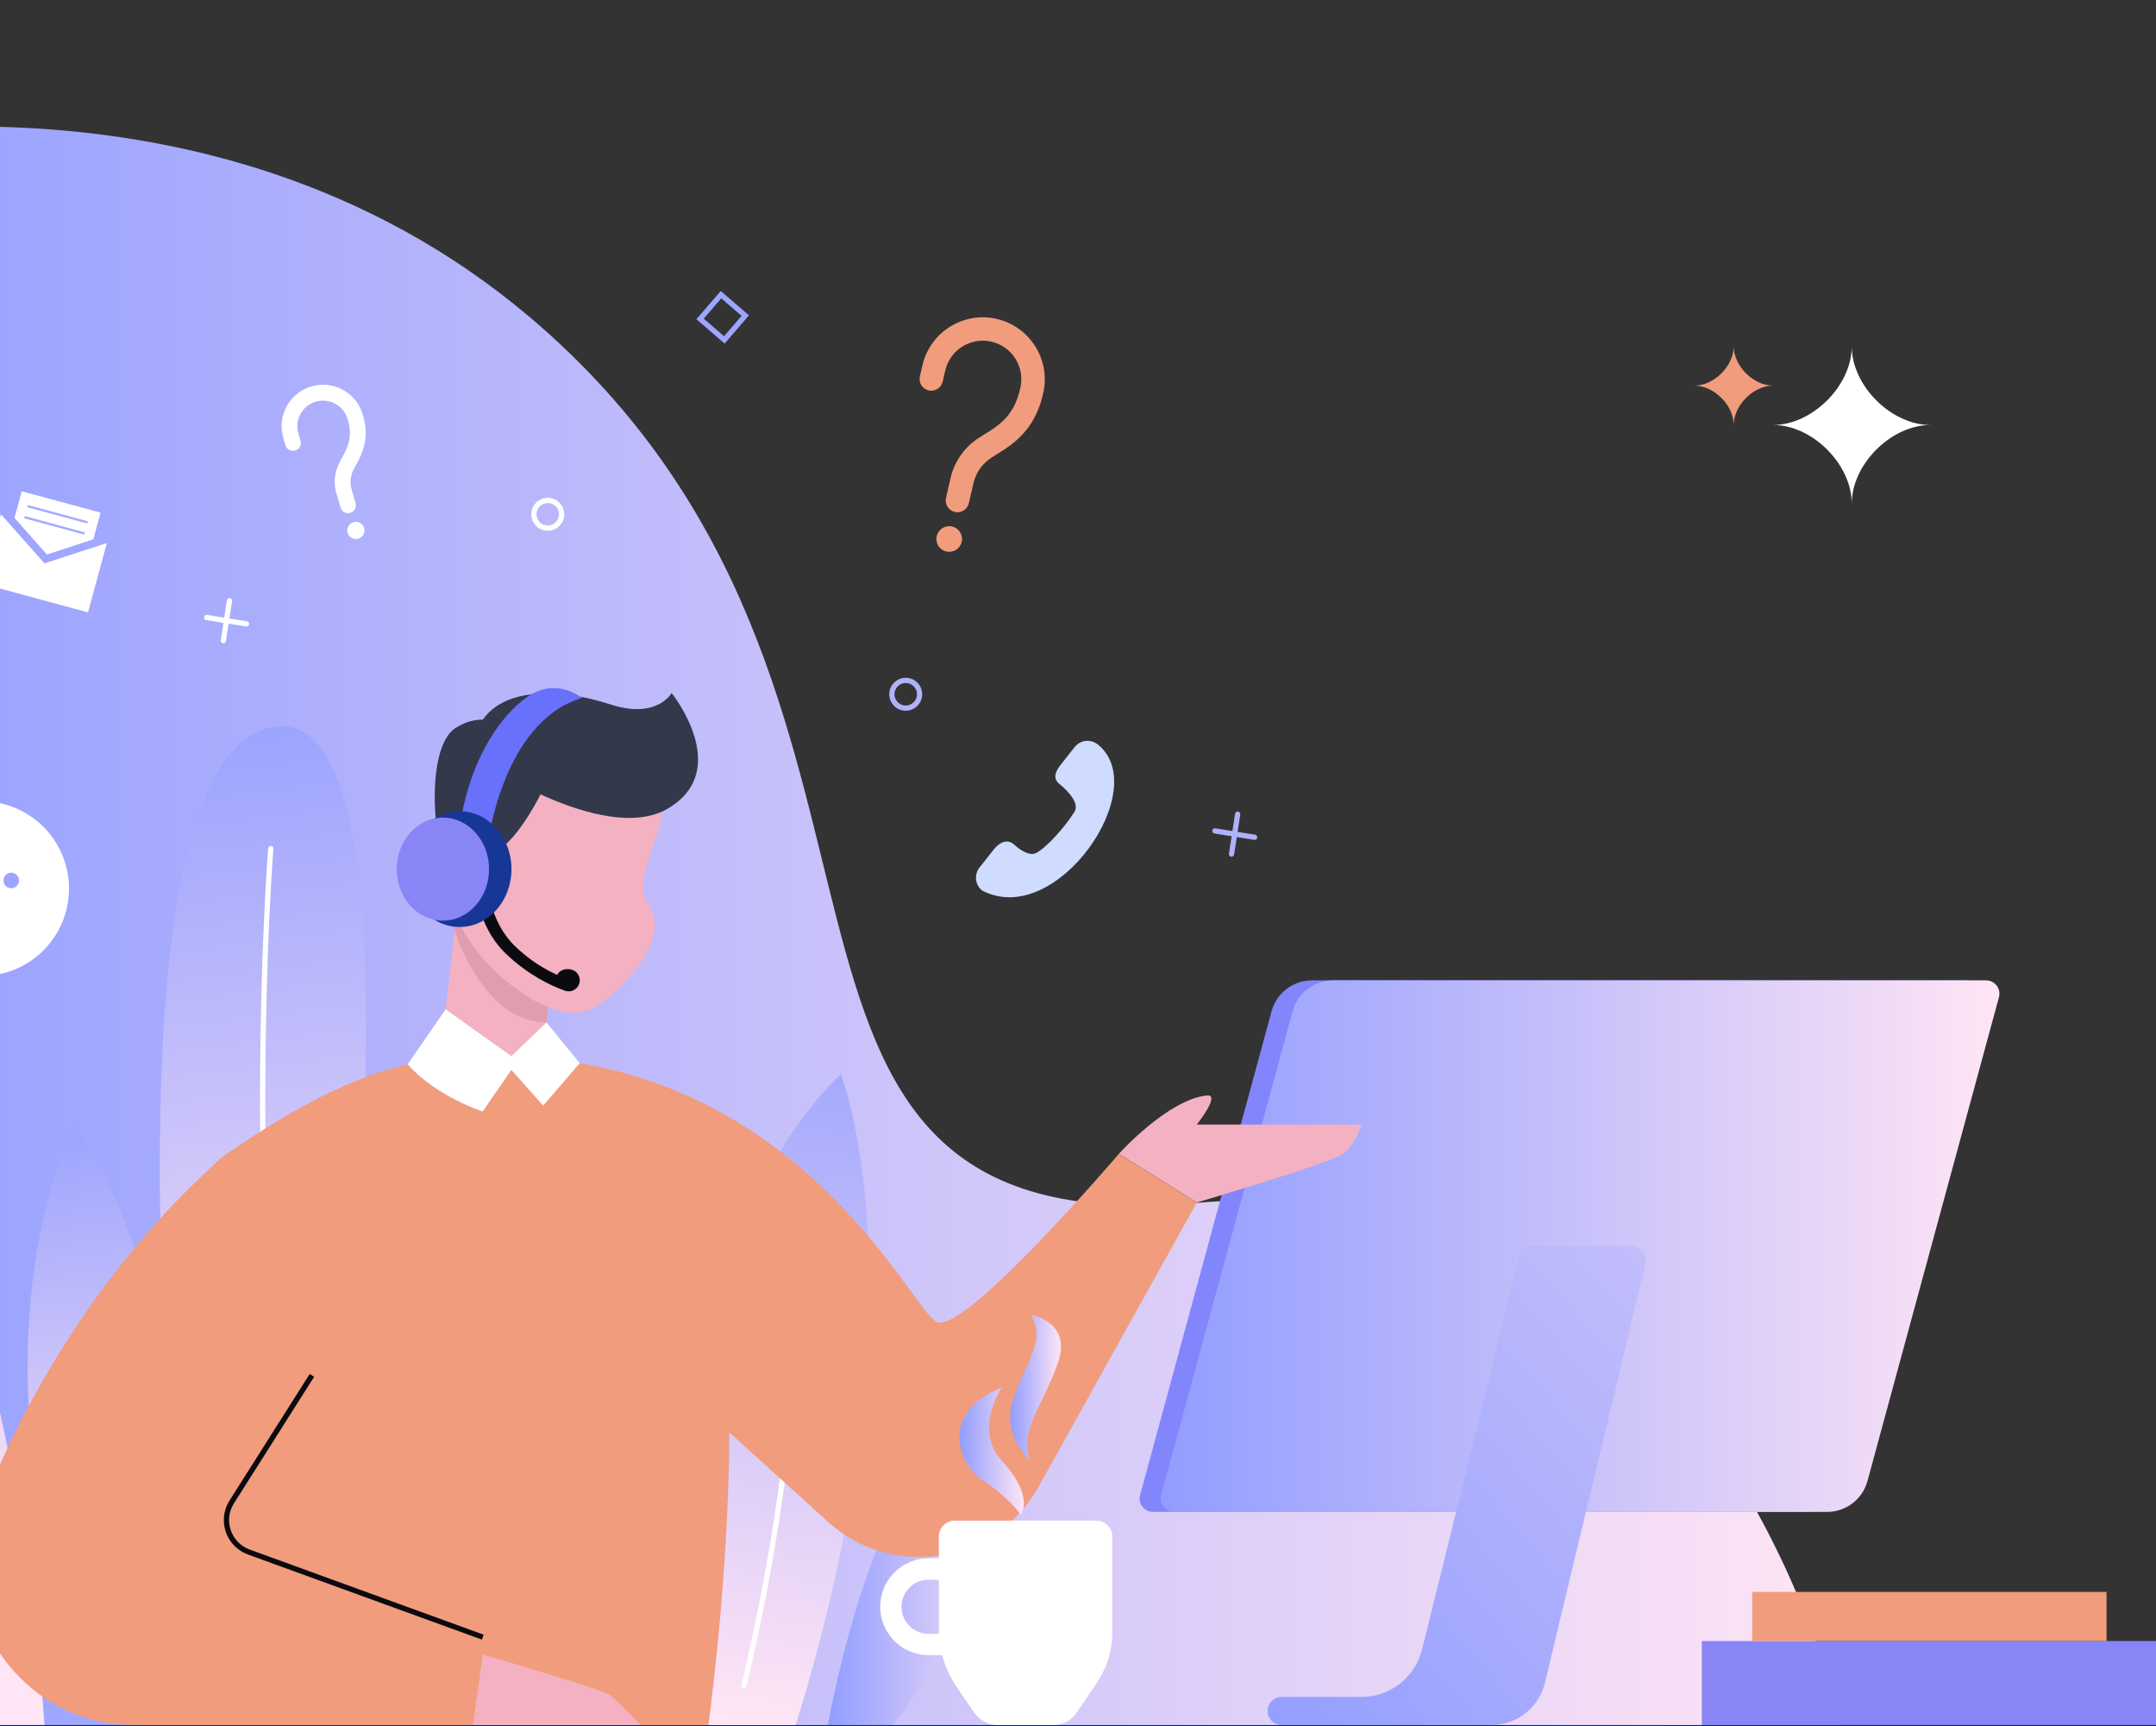 <svg width="411" height="329" viewBox="0 0 411 329" fill="none" xmlns="http://www.w3.org/2000/svg">
<rect x="0" y="0" width="411" height="329" fill="#333333" stroke="none"/>
<g clip-path="url(#clip0_36_16433)">
<path d="M-41 27.59C-41 27.59 39.42 8.36 100.95 60.41C186.05 132.38 129.56 237.84 228.13 229.26C332.38 220.19 352.49 335.45 352.49 335.45H-41V27.59Z" fill="url(#paint0_linear_36_16433)"/>
<path style="mix-blend-mode:multiply" d="M37.37 329.56C37.37 329.56 15.02 149.39 50.74 138.88C89 127.62 57.74 329.56 57.74 329.56H37.37Z" fill="url(#paint1_linear_36_16433)"/>
<path d="M51.62 161.73C51.62 161.73 47.02 219 53.68 283.14" stroke="white" stroke-miterlimit="10" stroke-linecap="round"/>
<path style="mix-blend-mode:multiply" d="M8.48 328.79C8.37 328.79 3.14 219.11 -41 189.97V328.79H8.48Z" fill="url(#paint2_linear_36_16433)"/>
<path style="mix-blend-mode:multiply" d="M157.82 328.79C157.82 328.79 168.01 270.82 186.73 275.43C208 280.67 170.22 328.79 170.22 328.79H157.82Z" fill="url(#paint3_linear_36_16433)"/>
<path style="mix-blend-mode:multiply" d="M42.559 328.79C42.559 328.79 37.249 246.74 14.13 214.28C14.13 214.28 -9.48 259.87 20.369 328.33L42.559 328.79Z" fill="url(#paint4_linear_36_16433)"/>
<path d="M187.24 169.74C185.88 168.67 185.65 166.7 186.73 165.34L189.4 161.96C190.47 160.6 191.88 159.82 193.24 160.89C193.24 160.89 195.76 163.38 197.43 162.61C199.33 161.74 203.01 157.66 204.83 154.71C206.11 152.64 202.02 149.48 202.02 149.48C200.66 148.41 201.12 147.13 202.19 145.77L204.86 142.39C205.93 141.03 207.9 140.8 209.26 141.88C219.85 150.28 201.36 177.16 187.24 169.73V169.74Z" fill="#CFDBFF"/>
<path d="M411.18 312.77H324.42V328.79H411.18V312.77Z" fill="#8885F7"/>
<path d="M401.58 303.41H334.02V312.77H401.58V303.41Z" fill="#F19C7D"/>
<path d="M344.28 288.16H219.8C218.12 288.16 216.89 286.56 217.34 284.94L242.4 192.74C243.35 189.26 246.5 186.85 250.11 186.85H374.59C376.27 186.85 377.5 188.45 377.05 190.07L351.99 282.27C351.04 285.75 347.89 288.16 344.28 288.16Z" fill="#8385FC"/>
<path d="M348.289 288.16H223.809C222.129 288.16 220.899 286.56 221.349 284.94L246.409 192.74C247.359 189.26 250.509 186.85 254.119 186.85H378.599C380.279 186.85 381.509 188.45 381.059 190.07L355.999 282.27C355.049 285.75 351.899 288.16 348.289 288.16Z" fill="url(#paint5_linear_36_16433)"/>
<path d="M289.59 239.58L271.1 314.36C269.78 319.68 265.01 323.42 259.52 323.42H244.32C242.84 323.42 241.64 324.62 241.64 326.1C241.64 327.58 242.84 328.78 244.32 328.78H284.31C289.16 328.78 293.37 325.46 294.51 320.74L313.67 240.87C314.08 239.14 312.78 237.48 311 237.48H292.25C290.99 237.48 289.89 238.34 289.59 239.57V239.58Z" fill="url(#paint6_linear_36_16433)"/>
<path d="M438.98 335.39H-41V328.79H438.98C440.8 328.79 442.28 330.27 442.28 332.09C442.28 333.91 440.8 335.39 438.98 335.39Z" fill="#0E225C"/>
<path d="M-7.87 153.29C-16.75 155.7 -21.99 164.85 -19.58 173.73C-18.48 177.78 -15.98 181.05 -12.76 183.2L-12.8 190.7L-7.56 185.52C-4.87 186.19 -2 186.22 0.86 185.44C9.74 183.03 14.98 173.88 12.57 165C10.16 156.12 1.01 150.88 -7.87 153.29ZM-8.78 172.32C-9.57 172.53 -10.39 172.06 -10.6 171.28C-10.82 170.48 -10.35 169.66 -9.56 169.45C-8.76 169.23 -7.95 169.71 -7.74 170.5C-7.53 171.29 -7.99 172.1 -8.78 172.32ZM-3.12 170.78C-3.92 171 -4.73 170.52 -4.94 169.74C-5.16 168.94 -4.7 168.13 -3.9 167.91C-3.1 167.69 -2.29 168.17 -2.08 168.96C-1.87 169.75 -2.33 170.56 -3.12 170.78ZM2.54 169.24C1.74 169.46 0.93 168.98 0.72 168.2C0.5 167.4 0.96 166.59 1.76 166.37C2.55 166.16 3.37 166.63 3.58 167.42C3.79 168.21 3.32 169.03 2.54 169.24Z" fill="white"/>
<path d="M182.01 97.57C180.81 97.29 180.06 96.1 180.34 94.9L181.21 91.11C181.96 87.88 183.92 85.13 186.73 83.37L188.56 82.22C191.43 80.43 193.54 78.33 194.51 73.93C195.42 69.98 192.95 66.03 189 65.12C185.05 64.21 181.1 66.68 180.19 70.63L179.7 72.74C179.42 73.94 178.23 74.69 177.03 74.41C175.83 74.13 175.08 72.94 175.36 71.74L175.85 69.63C177.31 63.28 183.67 59.31 190.01 60.78C196.32 62.24 200.28 68.53 198.89 74.83C197.79 79.86 195.41 83.21 190.93 86.01L189.1 87.16C187.3 88.29 186.04 90.05 185.56 92.12L184.69 95.91C184.41 97.11 183.22 97.86 182.02 97.58L182.01 97.57Z" fill="#F19C7D"/>
<path d="M183.33 103.28C183.03 104.6 181.71 105.42 180.4 105.11C179.08 104.81 178.26 103.49 178.57 102.18C178.87 100.86 180.19 100.04 181.5 100.35C182.82 100.65 183.64 101.97 183.33 103.28Z" fill="#F19C7D"/>
<path d="M67.7 79.38L67.72 79.44C68.68 82.62 68.17 84.93 66.85 87.36L66.16 88.63C65.3 90.21 65.1 92.08 65.61 93.81L66.35 96.31L64.05 93.72C63.6 91.75 63.88 89.71 64.86 87.92L65.55 86.65C66.63 84.66 67.17 82.74 66.29 79.86C65.91 78.56 65.03 77.53 63.93 76.93C62.82 76.33 61.49 76.15 60.19 76.53C57.59 77.3 56.09 80.03 56.86 82.63L57.27 84.02C57.44 84.6 57.25 85.19 56.83 85.56L55.84 84.44L55.43 83.05C54.43 79.65 56.37 76.09 59.77 75.09C61.46 74.59 63.2 74.82 64.64 75.61C66.07 76.39 67.2 77.69 67.71 79.37L67.7 79.38Z" fill="white"/>
<path d="M69.13 78.95L69.18 79.12C70.13 82.34 69.82 85.02 68.17 88.07L67.48 89.34C66.8 90.59 66.65 92.03 67.05 93.39L67.79 95.89C68.02 96.68 67.57 97.51 66.78 97.74C65.99 97.97 65.16 97.53 64.93 96.73L64.19 94.23C64.14 94.06 64.1 93.88 64.05 93.71C63.6 91.74 63.88 89.7 64.86 87.91L65.55 86.64C66.63 84.65 67.17 82.73 66.29 79.85C65.91 78.55 65.03 77.52 63.93 76.92C62.82 76.32 61.49 76.14 60.19 76.52C57.59 77.29 56.09 80.02 56.86 82.62L57.27 84.01C57.44 84.59 57.25 85.18 56.83 85.55C56.68 85.69 56.48 85.8 56.26 85.86C55.47 86.09 54.64 85.65 54.41 84.85L54 83.46C52.77 79.28 55.16 74.89 59.35 73.65C63.5 72.43 67.88 74.78 69.13 78.92V78.95Z" fill="white"/>
<path d="M69.41 100.63C69.67 101.5 69.17 102.41 68.3 102.66C67.43 102.92 66.52 102.42 66.27 101.55C66.01 100.68 66.51 99.77 67.38 99.52C68.25 99.26 69.16 99.76 69.41 100.63Z" fill="white"/>
<path d="M16.78 116.72L-3.42 111.24L0.18 98.01L8.48 107.37L20.37 103.5L16.78 116.72Z" fill="white"/>
<path d="M11.66 95.67L4.14 93.63L2.76 98.71L8.94 105.69L17.79 102.79L19.17 97.71L11.66 95.67Z" fill="white"/>
<path d="M16.738 99.36L5.312 96.256L5.2 96.671L16.626 99.775L16.738 99.36Z" fill="#A6ABFD"/>
<path d="M16.175 101.477L4.749 98.372L4.636 98.787L16.062 101.892L16.175 101.477Z" fill="#A6ABFD"/>
<path d="M107.06 98.02C107.06 99.48 105.88 100.66 104.42 100.66C102.96 100.66 101.78 99.48 101.78 98.02C101.78 96.56 102.96 95.38 104.42 95.38C105.88 95.38 107.06 96.56 107.06 98.02Z" stroke="white" stroke-miterlimit="10" stroke-linecap="round"/>
<path d="M175.3 132.32C175.3 133.78 174.12 134.96 172.66 134.96C171.2 134.96 170.02 133.78 170.02 132.32C170.02 130.86 171.2 129.68 172.66 129.68C174.12 129.68 175.3 130.86 175.3 132.32Z" stroke="#B0B1FB" stroke-miterlimit="10" stroke-linecap="round"/>
<path style="mix-blend-mode:multiply" d="M126.02 328.79C126.02 328.79 124.27 239.06 160.29 204.73C160.29 204.73 177.06 247.04 151.68 328.79H126.03H126.02Z" fill="url(#paint7_linear_36_16433)"/>
<path d="M151.94 231.83C151.94 231.83 154.57 267.78 141.8 321.35" stroke="white" stroke-miterlimit="10" stroke-linecap="round"/>
<path d="M105.11 182.89L104.42 191.91L104.18 194.87L103.46 204.38L83.53 204.73L85.8 185.03L86.97 174.88L87.54 169.97L105.11 182.89Z" fill="#F3B1C1"/>
<path d="M104.42 191.91L104.19 194.86C92.47 194.86 87.1 178.75 86.68 177.45L86.98 174.87C93.03 187.56 104.43 191.91 104.43 191.91H104.42Z" fill="#DF9DAD"/>
<path d="M213.29 219.91C213.29 219.91 222.59 209.57 230.06 208.79C232.81 208.5 228.14 214.33 228.14 214.33H259.55C259.55 214.33 258.38 218.19 256.05 219.91C253.72 221.63 228.15 229.19 228.15 229.19L213.3 219.91H213.29Z" fill="#F3B1C1"/>
<path d="M118.111 147.34C120.821 149.41 125.331 151.76 125.981 155.1C126.561 158.09 120.521 168.03 123.381 171.87C128.691 179 117.761 189.06 113.891 191.73C104.571 198.15 80.66 179.24 88.751 154.72C94.9 136.09 110.261 141.35 118.121 147.34H118.111Z" fill="#F3B1C1"/>
<path d="M89.93 144.08C89.93 144.08 115.02 161.45 127.4 154.06C139.78 146.67 128.03 132.08 128.03 132.08C128.03 132.08 125.28 137.19 116.27 134.23C107.25 131.26 90.59 129.4 89.94 144.08H89.93Z" fill="#33384B"/>
<path d="M100.72 142.25C100.72 142.25 94.8 133.74 86.86 138.73C80.82 142.53 82.13 163.61 87.58 171.64C87.58 171.64 87.72 146.86 100.72 142.25Z" fill="#33384B"/>
<path d="M104.85 147.58C104.85 147.58 99.89 159.54 94.22 162.53C94.22 162.53 94.73 169.01 88.89 169.03C88.89 169.03 90.66 166.99 88.77 162.46C88.37 161.5 88.04 160.47 87.84 159.38C86.7 153.18 92.1 141.71 98.16 142.37C104.21 143.03 104.85 147.58 104.85 147.58Z" fill="#33384B"/>
<path d="M88.941 172.19C88.941 172.19 84.66 172.67 82.93 169.16C79.831 162.9 86.63 159.13 88.76 162.46L88.941 172.19Z" fill="#FA8FA4"/>
<path d="M42.56 328.79C42.56 328.79 14.61 239.57 43.47 219.75C72.33 199.92 91.39 196.16 120.92 208.06C150.45 219.96 135.03 328.79 135.03 328.79H42.55H42.56Z" fill="#F19C7D"/>
<path d="M111.73 248.22L157.77 290C170.17 301.26 189.83 298.02 197.98 283.39L228.14 229.2L213.29 219.92C213.29 219.92 183.59 254.72 178.49 251.94C173.39 249.16 151.52 201.18 94.32 201.31C66.9 201.37 111.73 248.23 111.73 248.23V248.22Z" fill="#F19C7D"/>
<path d="M43.47 219.75C43.47 219.75 14.52 242.28 -3.05 286.28C-11.18 306.64 3.75 328.79 25.67 328.79H90.16L88.94 308.78L43.92 285.81C43.92 285.81 91.01 244.81 43.47 219.74V219.75Z" fill="#F19C7D"/>
<path d="M92.921 161.26C92.921 161.26 95.601 137.61 110.921 133.03C110.921 133.03 106.561 129.31 101.301 132.31C101.301 132.31 89.191 138.83 87.101 161.73L92.921 161.26Z" fill="#6970FB"/>
<path d="M107.02 188.56C105.24 187.92 100.58 185.81 96.34 181.67C90.87 176.34 90.73 169.09 90.72 168.77L92.95 168.67C92.95 168.74 93.32 175.61 98.14 180.3C103.09 185.13 108.38 186.65 108.43 186.67L107.83 188.82C107.83 188.82 107.5 188.72 107.03 188.56H107.02Z" fill="#0A0A0F"/>
<path d="M106.2 185.89C105.81 186.99 106.61 188.43 107.71 188.82C108.81 189.21 110.01 188.64 110.4 187.55C110.79 186.45 110.22 185.25 109.13 184.86C108.03 184.47 106.6 184.8 106.2 185.9V185.89Z" fill="#0A0A0F"/>
<path d="M87.62 176.68C93.077 176.68 97.5 171.742 97.5 165.65C97.5 159.558 93.077 154.62 87.62 154.62C82.164 154.62 77.74 159.558 77.74 165.65C77.74 171.742 82.164 176.68 87.62 176.68Z" fill="#173796"/>
<path d="M84.43 175.47C89.29 175.47 93.23 171.073 93.23 165.65C93.23 160.227 89.29 155.83 84.43 155.83C79.57 155.83 75.63 160.227 75.63 165.65C75.63 171.073 79.57 175.47 84.43 175.47Z" fill="#8885F7"/>
<path d="M77.73 202.84L84.95 192.37L97.49 201.3L104.17 194.87L110.51 202.63L103.55 210.73L97.48 203.92L92.01 211.85C92.01 211.85 83.09 208.96 77.71 202.84H77.73Z" fill="white"/>
<path d="M59.46 262.14L44.18 286.25C41.96 289.75 43.55 294.39 47.44 295.81L92.03 312.03" fill="#F19C7D"/>
<path d="M59.46 262.14L44.18 286.25C41.96 289.75 43.55 294.39 47.44 295.81L92.03 312.03" stroke="#0A0A0F" stroke-miterlimit="10"/>
<path d="M90.17 328.79L92.03 315.34C92.03 315.34 114.99 321.97 116.46 323.2C117.93 324.43 122.11 328.8 122.11 328.8H90.16L90.17 328.79Z" fill="#F3B1C1"/>
<path d="M43.74 114.5L42.58 122.09" stroke="white" stroke-miterlimit="10" stroke-linecap="round"/>
<path d="M46.98 118.91L39.4 117.69" stroke="white" stroke-miterlimit="10" stroke-linecap="round"/>
<path d="M235.94 155.18L234.77 162.77" stroke="#B0B1FB" stroke-miterlimit="10" stroke-linecap="round"/>
<path d="M239.17 159.58L231.59 158.36" stroke="#B0B1FB" stroke-miterlimit="10" stroke-linecap="round"/>
<path d="M142.075 60.155L137.45 56.162L133.457 60.787L138.082 64.78L142.075 60.155Z" stroke="#9DA5FE" stroke-miterlimit="10" stroke-linecap="round"/>
<path d="M209.02 289.82H182C180.33 289.82 178.98 291.17 178.98 292.84V310.51C178.98 314.48 180.18 318.35 182.43 321.62L185.73 326.43C186.74 327.91 188.42 328.79 190.21 328.79H200.77C202.58 328.79 204.26 327.89 205.27 326.4L209.15 320.65C211.02 317.87 212.03 314.6 212.03 311.25V292.84C212.03 291.17 210.68 289.82 209.01 289.82H209.02Z" fill="white"/>
<path d="M192.07 315.46H177.02C171.93 315.46 167.79 311.32 167.79 306.23C167.79 301.14 171.93 297 177.02 297H192.07V315.45V315.46ZM177.02 301.08C174.18 301.08 171.86 303.39 171.86 306.24C171.86 309.09 174.17 311.4 177.02 311.4H188V301.09H177.02V301.08Z" fill="white"/>
<path d="M196.49 278.39C196.49 278.39 190.93 273.96 193.04 267.03C195.15 260.09 199.68 255.52 196.49 250.61C196.49 250.61 204.52 251.8 201.62 259.93C198.72 268.06 194.03 273.14 196.49 278.4V278.39Z" fill="url(#paint8_linear_36_16433)"/>
<path d="M190.95 264.49C190.95 264.49 185.51 272.42 190.95 278.38C197.4 285.45 194.55 288.69 194.55 288.69C194.55 288.69 192.56 285.55 187.24 282.07C182.59 279.03 179.1 269.07 190.95 264.48V264.49Z" fill="url(#paint9_linear_36_16433)"/>
<path d="M338 81C345.5 81 353 73.5 353 66C353 73.5 360.5 81 368 81C360.5 81 353 88.5 353 96C353 88.5 345.5 81 338 81Z" fill="white"/>
<path d="M323 73.5C326.75 73.5 330.5 69.75 330.5 66C330.5 69.75 334.25 73.5 338 73.5C334.25 73.5 330.5 77.25 330.5 81C330.5 77.25 326.75 73.5 323 73.5Z" fill="#F19C7D"/>
</g>
<defs>
<linearGradient id="paint0_linear_36_16433" x1="-41" y1="179.79" x2="352.49" y2="179.79" gradientUnits="userSpaceOnUse">
<stop stop-color="#919DFF"/>
<stop offset="1" stop-color="#FFE5F5"/>
</linearGradient>
<linearGradient id="paint1_linear_36_16433" x1="37.5" y1="123.93" x2="58.75" y2="295.88" gradientUnits="userSpaceOnUse">
<stop stop-color="#919DFF"/>
<stop offset="1" stop-color="#FFE5F5"/>
</linearGradient>
<linearGradient id="paint2_linear_36_16433" x1="-86.57" y1="172.73" x2="-9.76" y2="307.67" gradientUnits="userSpaceOnUse">
<stop stop-color="#919DFF"/>
<stop offset="1" stop-color="#FFE5F5"/>
</linearGradient>
<linearGradient id="paint3_linear_36_16433" x1="157.82" y1="301.98" x2="193.23" y2="301.98" gradientUnits="userSpaceOnUse">
<stop stop-color="#919DFF"/>
<stop offset="1" stop-color="#FFE5F5"/>
</linearGradient>
<linearGradient id="paint4_linear_36_16433" x1="12.479" y1="204.37" x2="25.559" y2="310.23" gradientUnits="userSpaceOnUse">
<stop stop-color="#919DFF"/>
<stop offset="1" stop-color="#FFE5F5"/>
</linearGradient>
<linearGradient id="paint5_linear_36_16433" x1="221.249" y1="237.5" x2="381.149" y2="237.5" gradientUnits="userSpaceOnUse">
<stop stop-color="#919DFF"/>
<stop offset="1" stop-color="#FFE5F5"/>
</linearGradient>
<linearGradient id="paint6_linear_36_16433" x1="236.05" y1="328.93" x2="435.93" y2="158.38" gradientUnits="userSpaceOnUse">
<stop stop-color="#919DFF"/>
<stop offset="1" stop-color="#FFE5F5"/>
</linearGradient>
<linearGradient id="paint7_linear_36_16433" x1="160.24" y1="178.39" x2="139.84" y2="327.1" gradientUnits="userSpaceOnUse">
<stop stop-color="#919DFF"/>
<stop offset="1" stop-color="#FFE5F5"/>
</linearGradient>
<linearGradient id="paint8_linear_36_16433" x1="192.56" y1="264.49" x2="202.25" y2="264.49" gradientUnits="userSpaceOnUse">
<stop stop-color="#919DFF"/>
<stop offset="1" stop-color="#FFE5F5"/>
</linearGradient>
<linearGradient id="paint9_linear_36_16433" x1="182.91" y1="276.59" x2="195.18" y2="276.59" gradientUnits="userSpaceOnUse">
<stop stop-color="#919DFF"/>
<stop offset="1" stop-color="#FFE5F5"/>
</linearGradient>
<clipPath id="clip0_36_16433">
<rect width="411" height="329" fill="white"/>
</clipPath>
</defs>
</svg>
